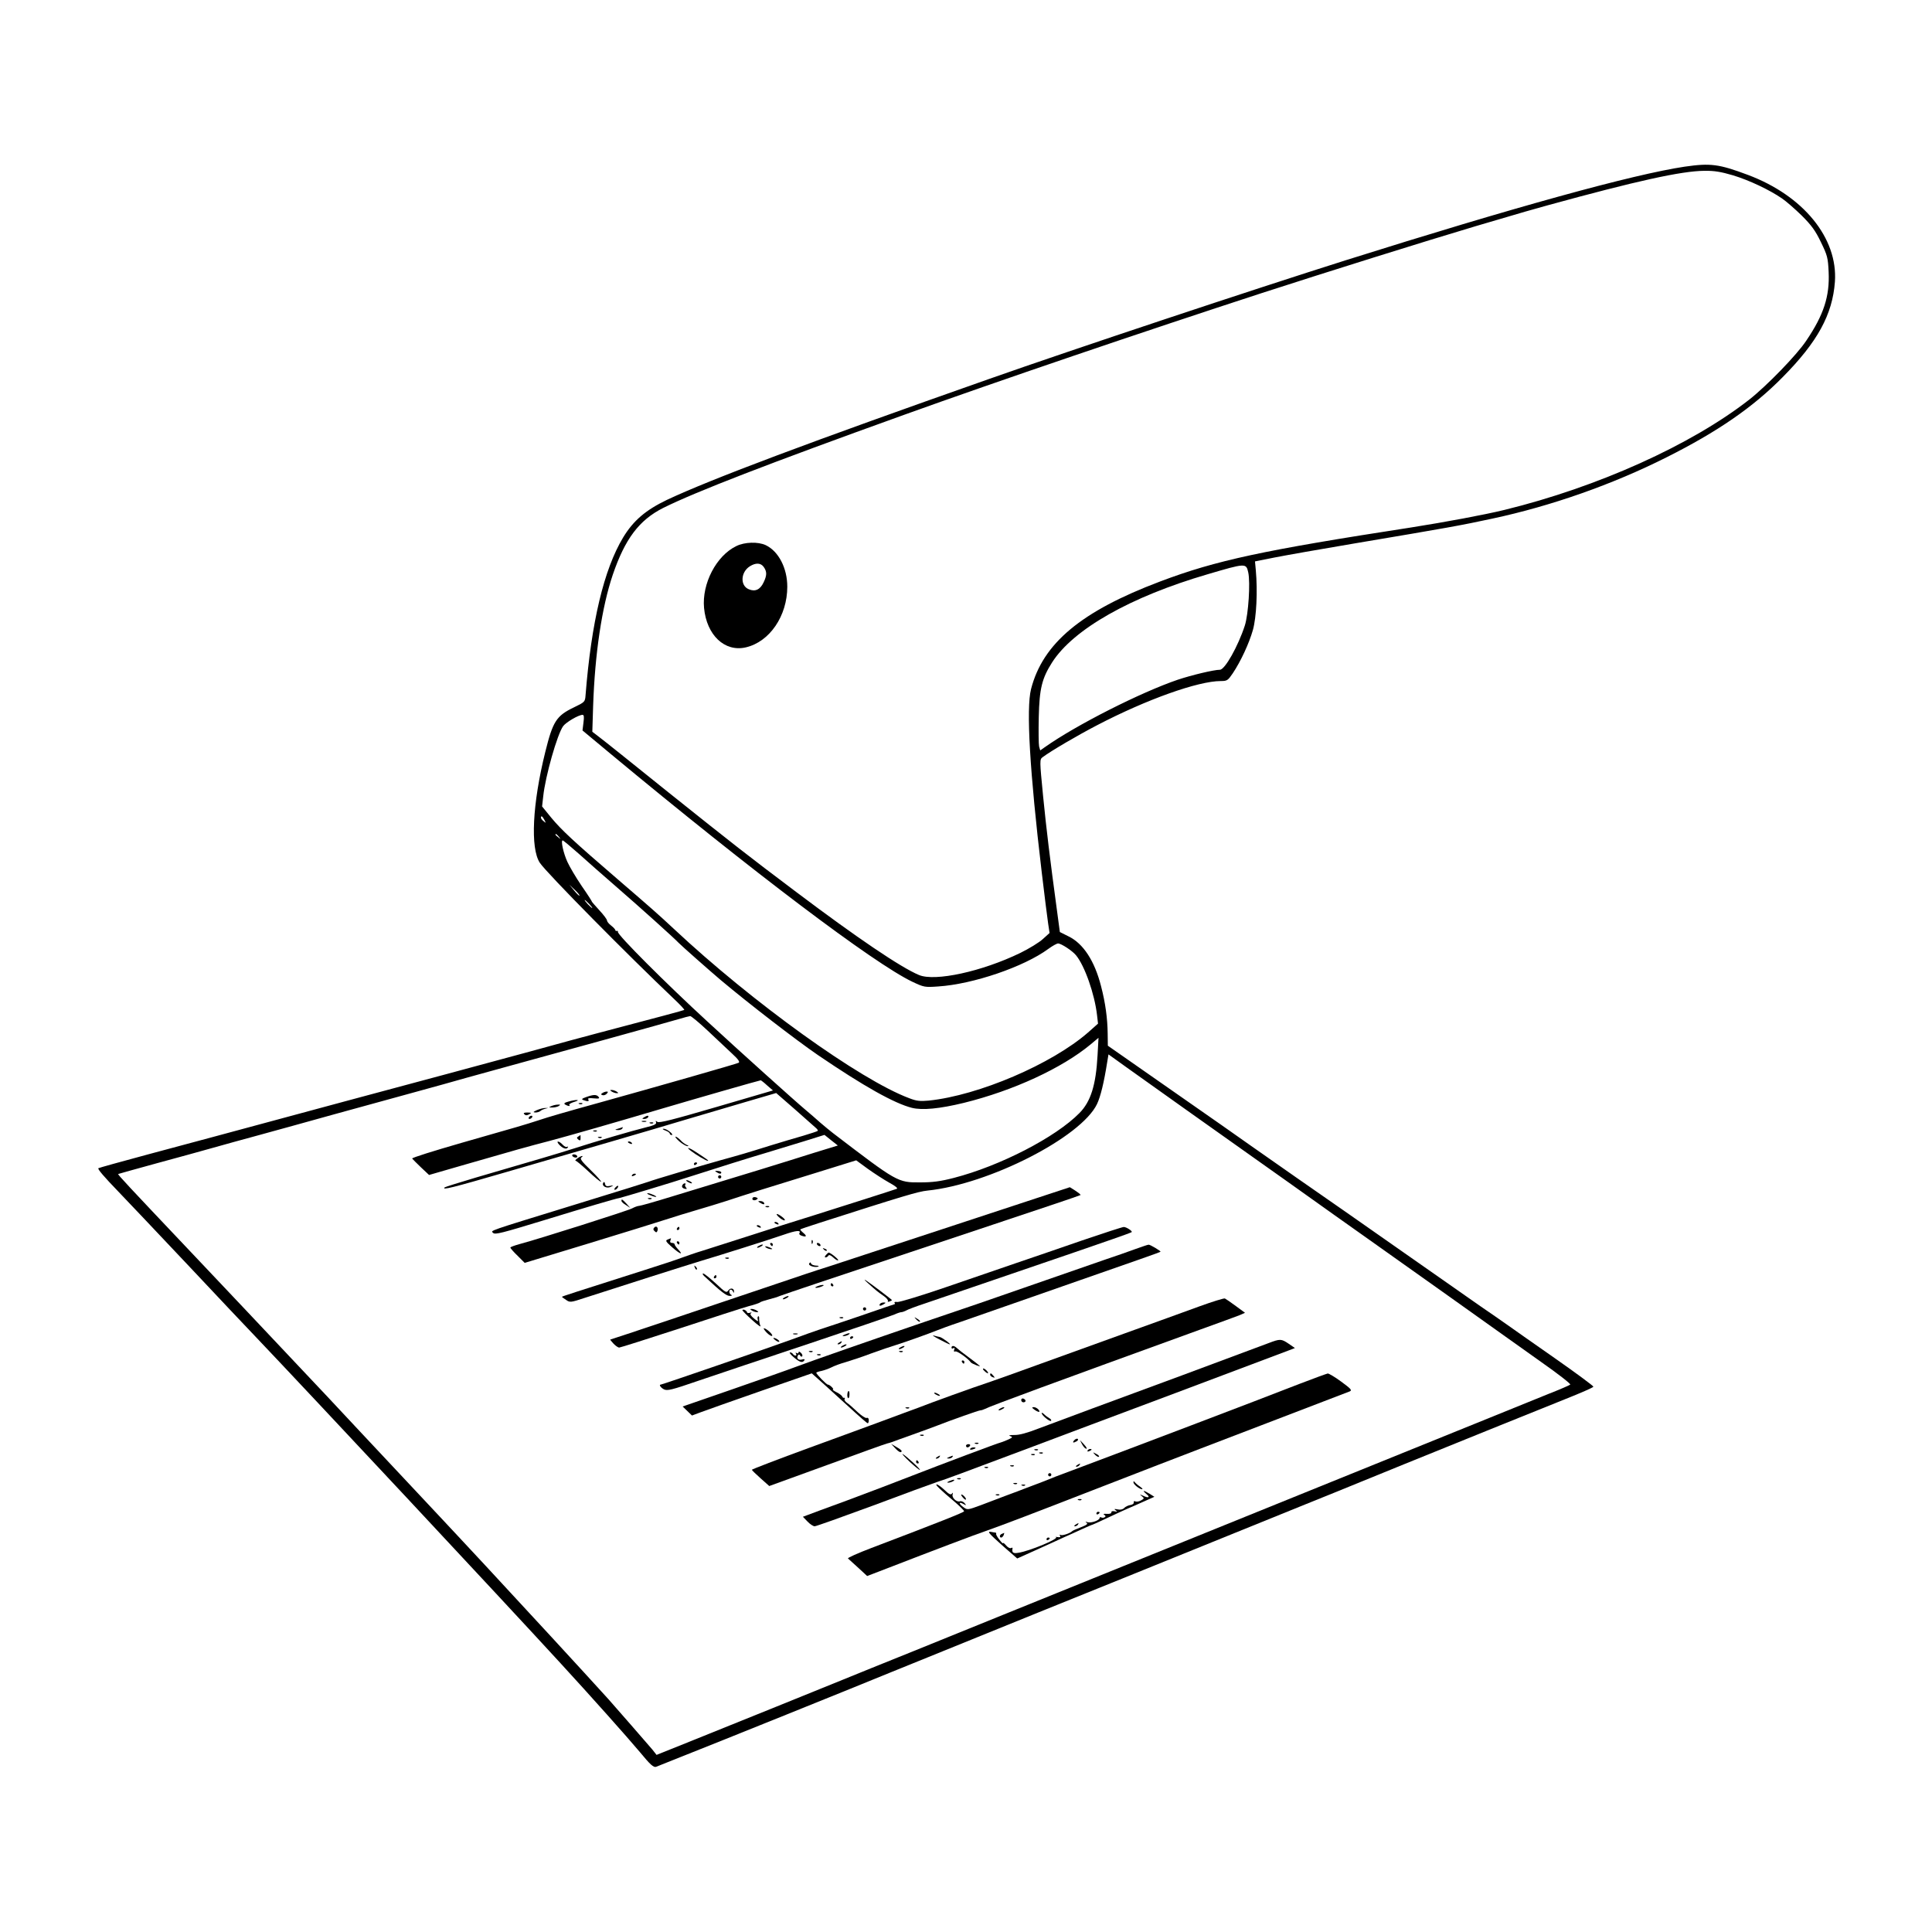 <?xml version="1.0" standalone="no"?>
<!DOCTYPE svg PUBLIC "-//W3C//DTD SVG 20010904//EN"
 "http://www.w3.org/TR/2001/REC-SVG-20010904/DTD/svg10.dtd">
<svg version="1.0" xmlns="http://www.w3.org/2000/svg"
 width="1200pt" height="1200pt" viewBox="0 0 1200 1200"
 preserveAspectRatio="xMidYMid meet">

<g transform="translate(0,1200) scale(0.1,-0.1)"
fill="#000000" stroke="none">
<path d="M10465 10965 c-322 -48 -1057 -251 -2105 -581 -582 -184 -1678 -548
-2220 -739 -1106 -389 -1724 -621 -1998 -750 -131 -63 -208 -128 -272 -234
-119 -198 -197 -525 -233 -979 -3 -42 -5 -43 -73 -76 -108 -52 -130 -86 -177
-276 -80 -322 -94 -598 -34 -689 41 -62 549 -576 837 -849 35 -33 62 -62 60
-65 -5 -3 -160 -45 -530 -142 -69 -18 -258 -69 -420 -114 -287 -78 -721 -195
-1140 -307 -275 -74 -701 -189 -830 -224 -58 -16 -242 -65 -410 -110 -168 -45
-307 -84 -309 -86 -6 -5 36 -54 123 -144 45 -47 239 -251 431 -455 191 -203
380 -404 420 -445 335 -352 1532 -1633 1896 -2030 193 -210 413 -457 493 -552
65 -79 85 -97 101 -92 20 7 704 281 1205 484 151 62 367 149 480 195 324 131
513 208 685 278 88 36 324 131 525 212 687 278 945 383 1135 460 105 42 262
106 350 142 88 36 207 84 265 108 290 118 855 346 1005 406 93 37 171 71 172
76 1 4 -104 82 -234 173 -130 91 -266 186 -302 212 -36 25 -111 78 -166 115
-55 38 -253 177 -440 308 -187 131 -367 257 -400 280 -102 70 -495 345 -586
409 -47 34 -266 187 -487 341 l-401 280 -1 75 c-1 93 -14 191 -41 294 -40 158
-111 266 -202 310 l-54 27 -17 127 c-46 340 -66 506 -87 716 -22 225 -22 229
-3 243 52 39 214 134 339 199 307 160 627 274 768 274 39 0 44 4 74 48 50 75
101 185 125 269 22 79 30 240 18 372 l-5 54 120 24 c66 13 291 53 500 88 582
98 656 111 855 154 365 78 746 212 1080 380 317 159 538 311 722 498 217 219
310 389 325 593 19 271 -196 535 -541 664 -179 67 -232 74 -391 51z m299 -54
c99 -30 225 -89 305 -144 25 -17 80 -65 122 -106 61 -61 85 -94 119 -165 40
-82 44 -97 48 -185 7 -151 -30 -266 -139 -427 -58 -88 -246 -281 -354 -366
-361 -282 -940 -543 -1520 -685 -127 -31 -370 -76 -579 -109 -921 -142 -1212
-204 -1561 -336 -490 -185 -728 -384 -801 -668 -31 -121 -8 -512 66 -1135 17
-143 35 -287 40 -320 l9 -60 -41 -37 c-22 -21 -86 -60 -141 -87 -237 -115
-529 -179 -629 -137 -113 47 -386 232 -763 516 -303 228 -386 293 -794 619
-216 174 -411 330 -433 346 l-39 30 5 160 c11 325 54 614 122 815 76 223 164
340 313 415 201 100 650 274 1498 579 575 207 1484 516 2218 755 420 136 1008
320 1330 416 328 97 348 102 445 129 553 152 834 214 976 215 62 1 103 -6 178
-28z m-3011 -2466 c14 -63 1 -261 -21 -330 -42 -129 -124 -275 -155 -275 -37
0 -175 -33 -262 -62 -229 -78 -631 -281 -827 -420 l-27 -19 -7 25 c-3 13 -4
96 -2 183 4 177 20 240 83 339 132 206 486 407 965 547 238 70 240 70 253 12z
m-4129 -933 l-6 -49 173 -144 c885 -735 1637 -1303 1876 -1417 72 -34 77 -35
161 -29 216 14 532 122 683 233 26 19 53 34 61 34 19 0 88 -45 111 -73 54 -65
116 -241 131 -373 l6 -52 -62 -55 c-226 -197 -680 -391 -989 -423 -54 -5 -76
-3 -122 15 -305 114 -973 594 -1462 1052 -92 86 -144 132 -350 309 -273 235
-347 304 -411 381 l-57 70 7 62 c13 125 87 386 124 437 18 24 94 69 120 70 9
0 11 -12 6 -48z m-243 -604 c11 -21 11 -22 -4 -9 -10 7 -17 17 -17 22 0 15 9
10 21 -13z m90 -105 c13 -16 12 -17 -3 -4 -10 7 -18 15 -18 17 0 8 8 3 21 -13z
m123 -105 c51 -46 159 -141 242 -213 134 -116 353 -313 379 -341 16 -17 195
-175 260 -230 176 -148 468 -373 605 -467 285 -194 474 -300 584 -328 65 -16
171 -6 323 31 308 76 610 216 787 363 l49 41 -6 -110 c-10 -183 -42 -286 -112
-357 -148 -151 -494 -329 -780 -403 -85 -22 -133 -28 -210 -28 -139 -1 -142 1
-541 306 -19 15 -55 44 -79 65 -23 21 -64 56 -90 78 -67 56 -414 368 -611 550
-259 238 -562 541 -556 557 1 5 -2 7 -7 6 -5 -2 -9 1 -9 5 -1 5 -12 17 -26 28
-15 11 -26 26 -26 32 0 7 -22 36 -49 65 -26 28 -46 52 -45 52 2 0 -26 44 -63
97 -36 53 -76 121 -89 150 -25 55 -42 133 -29 133 4 0 48 -37 99 -82z m5 -261
c-2 -2 -17 12 -33 32 l-30 36 34 -32 c19 -18 32 -34 29 -36z m61 -52 c13 -14
21 -25 18 -25 -2 0 -15 11 -28 25 -13 14 -21 25 -18 25 2 0 15 -11 28 -25z
m737 -788 c54 -51 122 -115 151 -142 37 -34 49 -51 40 -56 -12 -7 -524 -153
-873 -250 -195 -54 -307 -86 -375 -109 -74 -24 -116 -37 -475 -139 -170 -49
-308 -92 -305 -97 3 -4 28 -29 55 -55 l50 -47 225 65 c319 92 379 109 525 147
131 35 396 111 710 204 182 54 593 172 600 172 2 0 21 -14 40 -32 l36 -31
-352 -103 c-267 -78 -356 -101 -366 -92 -10 8 -12 8 -8 -3 4 -11 -12 -19 -62
-31 -85 -21 -314 -88 -453 -133 -101 -32 -199 -61 -604 -179 -104 -31 -191
-58 -194 -61 -19 -19 45 -3 379 94 206 60 500 145 654 190 154 45 363 106 465
137 102 30 270 80 373 110 l188 55 117 -102 c64 -57 123 -109 131 -116 8 -7
13 -15 10 -17 -2 -3 -43 -16 -89 -30 -47 -13 -139 -41 -205 -61 -150 -47 -184
-57 -315 -93 -131 -37 -405 -118 -445 -133 -36 -12 -128 -41 -460 -143 -552
-170 -517 -158 -502 -174 12 -12 57 0 313 78 264 81 450 136 472 139 13 2 332
98 432 131 167 54 388 123 480 150 58 18 163 50 233 71 l128 40 41 -33 42 -33
-150 -46 c-141 -45 -521 -162 -629 -194 -27 -8 -138 -42 -246 -75 -107 -33
-202 -60 -210 -60 -8 0 -27 -7 -44 -16 -29 -15 -576 -189 -697 -221 -32 -9
-58 -18 -58 -22 0 -4 20 -27 45 -51 l44 -44 388 118 c213 65 433 133 488 151
55 18 143 45 195 60 52 15 133 40 180 55 124 41 273 88 557 175 l251 78 71
-52 c39 -28 99 -67 133 -86 39 -21 57 -36 48 -39 -34 -12 -320 -103 -510 -163
-113 -35 -297 -93 -410 -130 -113 -36 -241 -77 -285 -91 -44 -13 -100 -33
-125 -42 -25 -10 -130 -45 -235 -78 -436 -139 -515 -164 -515 -167 0 -1 12
-10 26 -19 24 -17 29 -16 117 13 203 66 637 204 717 228 137 41 428 133 518
164 77 27 110 30 97 9 -3 -4 2 -11 11 -14 31 -12 39 -5 15 15 -13 11 -22 21
-20 23 2 2 54 20 114 39 527 169 617 196 675 202 383 39 956 332 1054 538 22
47 43 133 63 260 l8 48 110 -79 c182 -130 545 -388 805 -572 135 -95 290 -206
345 -245 55 -39 210 -150 345 -245 348 -247 754 -535 830 -590 36 -26 150
-107 253 -180 104 -73 185 -136 180 -140 -4 -4 -64 -30 -133 -57 -69 -28 -233
-94 -365 -148 -254 -103 -1368 -554 -1815 -735 -405 -164 -971 -393 -1210
-490 -118 -48 -366 -148 -550 -223 -184 -74 -387 -156 -450 -182 -156 -64
-623 -252 -913 -369 l-239 -96 -26 33 c-34 40 -225 259 -272 312 -153 169
-541 590 -764 830 -72 77 -158 169 -191 205 -34 36 -133 142 -220 235 -88 94
-257 274 -375 400 -118 127 -291 311 -385 410 -93 99 -242 256 -330 350 -88
93 -237 250 -331 350 -395 417 -453 479 -450 483 2 1 109 31 237 66 129 35
286 78 349 96 63 18 194 54 290 80 96 26 308 85 470 130 162 45 385 106 495
136 110 30 254 70 320 89 66 18 179 49 250 69 253 69 1011 278 1070 296 33 10
65 18 72 19 6 0 56 -41 110 -92z"/>
<path d="M4573 8608 c-124 -60 -214 -233 -200 -384 16 -169 128 -275 259 -245
148 34 258 195 258 377 0 115 -54 220 -134 258 -47 22 -131 20 -183 -6z m171
-130 c20 -29 20 -51 -1 -95 -21 -45 -52 -60 -92 -43 -55 22 -51 107 7 143 37
23 68 21 86 -5z"/>
<path d="M3800 5220 c8 -5 22 -10 30 -10 13 0 13 1 0 10 -8 5 -22 10 -30 10
-13 0 -13 -1 0 -10z"/>
<path d="M3742 5211 c-11 -7 -11 -9 0 -13 7 -3 19 1 26 8 10 11 10 14 0 14 -7
0 -19 -4 -26 -9z"/>
<path d="M3641 5186 c-28 -10 -31 -14 -17 -19 26 -10 38 -8 30 4 -5 8 6 10 34
7 32 -3 38 -1 30 9 -13 16 -32 15 -77 -1z"/>
<path d="M3531 5158 c-26 -7 -31 -12 -20 -19 17 -10 35 -12 25 -2 -4 4 10 13
31 19 46 14 12 16 -36 2z"/>
<path d="M3598 5143 c7 -3 16 -2 19 1 4 3 -2 6 -13 5 -11 0 -14 -3 -6 -6z"/>
<path d="M3425 5130 c-18 -8 -18 -9 5 -9 14 0 32 4 40 9 12 8 12 10 -5 9 -11
0 -29 -4 -40 -9z"/>
<path d="M3335 5105 c-24 -11 -26 -14 -9 -15 11 0 24 4 30 9 5 5 18 11 29 14
l20 5 -20 0 c-11 0 -33 -6 -50 -13z"/>
<path d="M3257 5079 c8 -8 16 -8 30 0 16 9 14 10 -11 11 -22 0 -27 -3 -19 -11z"/>
<path d="M3285 5060 c-3 -5 -2 -10 4 -10 5 0 13 5 16 10 3 6 2 10 -4 10 -5 0
-13 -4 -16 -10z"/>
<path d="M4000 5060 c-13 -8 -13 -10 2 -10 9 0 20 5 23 10 8 13 -5 13 -25 0z"/>
<path d="M3988 5033 c6 -2 18 -2 25 0 6 3 1 5 -13 5 -14 0 -19 -2 -12 -5z"/>
<path d="M4038 5023 c7 -3 16 -2 19 1 4 3 -2 6 -13 5 -11 0 -14 -3 -6 -6z"/>
<path d="M3840 4990 c-23 -7 -23 -8 -3 -9 12 -1 25 4 28 9 3 6 5 10 3 9 -2 -1
-14 -5 -28 -9z"/>
<path d="M4133 4978 c15 -5 27 -14 27 -19 0 -5 6 -9 13 -9 6 1 1 10 -12 20
-13 11 -31 20 -40 19 -9 0 -4 -5 12 -11z"/>
<path d="M3688 4973 c7 -3 16 -2 19 1 4 3 -2 6 -13 5 -11 0 -14 -3 -6 -6z"/>
<path d="M3592 4941 c-11 -6 -10 -10 0 -19 11 -8 14 -7 14 9 0 10 0 19 -1 19
0 0 -6 -4 -13 -9z"/>
<path d="M3718 4933 c7 -3 16 -2 19 1 4 3 -2 6 -13 5 -11 0 -14 -3 -6 -6z"/>
<path d="M4220 4910 c19 -16 42 -29 50 -29 9 0 8 3 -5 8 -11 5 -29 18 -39 30
-11 11 -24 21 -30 21 -5 0 5 -13 24 -30z"/>
<path d="M3470 4894 c21 -25 48 -36 56 -22 4 6 3 8 -3 5 -6 -4 -18 2 -28 13
-21 23 -44 27 -25 4z"/>
<path d="M3900 4906 c0 -2 7 -7 16 -10 8 -3 12 -2 9 4 -6 10 -25 14 -25 6z"/>
<path d="M4291 4852 c35 -27 95 -62 105 -62 9 0 -2 8 -77 57 -41 27 -62 31
-28 5z"/>
<path d="M3555 4820 c3 -5 13 -10 21 -10 8 0 12 5 9 10 -3 6 -13 10 -21 10 -8
0 -12 -4 -9 -10z"/>
<path d="M3586 4805 c-11 -8 -16 -15 -10 -15 5 0 40 -30 78 -65 38 -36 73 -65
79 -65 5 0 -23 32 -63 71 -57 55 -70 73 -59 80 8 5 10 9 4 9 -5 -1 -19 -7 -29
-15z"/>
<path d="M4310 4769 c0 -5 5 -7 10 -4 6 3 10 8 10 11 0 2 -4 4 -10 4 -5 0 -10
-5 -10 -11z"/>
<path d="M4450 4720 c18 -12 30 -13 30 -2 0 4 -10 9 -22 9 -18 2 -20 0 -8 -7z"/>
<path d="M3925 4700 c-3 -6 1 -7 9 -4 18 7 21 14 7 14 -6 0 -13 -4 -16 -10z"/>
<path d="M4460 4690 c0 -5 5 -10 10 -10 6 0 10 5 10 10 0 6 -4 10 -10 10 -5 0
-10 -4 -10 -10z"/>
<path d="M4270 4660 c8 -5 20 -10 25 -10 6 0 3 5 -5 10 -8 5 -19 10 -25 10 -5
0 -3 -5 5 -10z"/>
<path d="M3747 4654 c-12 -20 20 -38 46 -26 21 11 21 11 -5 6 -20 -4 -27 -1
-30 13 -2 12 -6 14 -11 7z"/>
<path d="M4237 4636 c-3 -8 2 -16 14 -19 15 -4 18 -2 10 7 -6 7 -8 16 -4 19 3
4 2 7 -4 7 -6 0 -13 -6 -16 -14z"/>
<path d="M3822 4624 c-7 -8 -8 -14 -3 -14 10 0 25 19 20 25 -2 1 -10 -3 -17
-11z"/>
<path d="M5940 4394 c-388 -127 -741 -244 -785 -258 -120 -38 -160 -52 -400
-133 -333 -113 -959 -323 -964 -323 -3 0 6 -11 19 -25 13 -14 29 -25 36 -25 7
0 176 54 376 119 200 66 392 128 428 138 36 9 67 20 70 23 3 4 28 12 55 19 28
7 59 17 70 22 11 4 117 41 235 80 1773 591 1630 543 1630 549 0 3 -15 14 -33
26 l-32 20 -705 -232z"/>
<path d="M4020 4587 c0 -3 15 -10 32 -16 18 -6 28 -7 23 -2 -12 10 -55 25 -55
18z"/>
<path d="M4675 4560 c-8 -13 9 -20 24 -11 10 6 9 10 -3 14 -8 3 -18 2 -21 -3z"/>
<path d="M4028 4553 c7 -3 16 -2 19 1 4 3 -2 6 -13 5 -11 0 -14 -3 -6 -6z"/>
<path d="M3860 4541 c0 -5 12 -17 28 -26 l27 -18 -24 27 c-26 28 -31 31 -31
17z"/>
<path d="M4720 4530 c20 -13 33 -13 25 0 -3 6 -14 10 -23 10 -15 0 -15 -2 -2
-10z"/>
<path d="M4758 4503 c7 -3 16 -2 19 1 4 3 -2 6 -13 5 -11 0 -14 -3 -6 -6z"/>
<path d="M4838 4440 c12 -11 27 -20 34 -20 7 0 2 9 -12 20 -33 26 -50 26 -22
0z"/>
<path d="M4810 4406 c0 -2 7 -7 16 -10 8 -3 12 -2 9 4 -6 10 -25 14 -25 6z"/>
<path d="M4064 4376 c-8 -9 -7 -15 2 -23 9 -9 13 -9 17 1 8 20 -6 36 -19 22z"/>
<path d="M4700 4386 c0 -2 7 -7 16 -10 8 -3 12 -2 9 4 -6 10 -25 14 -25 6z"/>
<path d="M4205 4370 c-3 -5 -1 -10 4 -10 6 0 11 5 11 10 0 6 -2 10 -4 10 -3 0
-8 -4 -11 -10z"/>
<path d="M6720 4295 c-135 -47 -317 -109 -405 -139 -88 -30 -286 -98 -440
-151 -154 -53 -290 -94 -302 -92 -12 2 -20 0 -17 -4 3 -5 4 -9 2 -9 -2 0 -95
-32 -208 -71 -113 -38 -227 -77 -254 -85 -26 -9 -110 -38 -185 -66 -125 -46
-798 -278 -807 -278 -13 0 0 -19 19 -29 21 -11 47 -5 218 54 107 36 417 141
689 231 272 91 509 172 527 180 17 8 36 14 42 14 6 0 19 5 29 10 9 6 62 26
117 44 133 45 766 262 930 318 72 25 180 62 240 83 61 21 112 40 114 42 7 6
-33 32 -49 32 -8 0 -125 -38 -260 -84z"/>
<path d="M4147 4301 c-16 -6 -12 -13 29 -49 49 -43 72 -50 35 -11 -12 13 -21
26 -21 31 0 4 -7 8 -16 8 -10 0 -14 6 -10 15 3 8 4 15 3 14 -1 0 -10 -4 -20
-8z"/>
<path d="M5041 4284 c0 -11 3 -14 6 -6 3 7 2 16 -1 19 -3 4 -6 -2 -5 -13z"/>
<path d="M4205 4280 c3 -5 8 -10 11 -10 2 0 4 5 4 10 0 6 -5 10 -11 10 -5 0
-7 -4 -4 -10z"/>
<path d="M4785 4270 c3 -5 8 -10 11 -10 2 0 4 5 4 10 0 6 -5 10 -11 10 -5 0
-7 -4 -4 -10z"/>
<path d="M5075 4270 c3 -5 11 -10 16 -10 6 0 7 5 4 10 -3 6 -11 10 -16 10 -6
0 -7 -4 -4 -10z"/>
<path d="M4710 4260 c-8 -5 -10 -10 -5 -10 6 0 17 5 25 10 8 5 11 10 5 10 -5
0 -17 -5 -25 -10z"/>
<path d="M7055 4243 c-38 -14 -126 -45 -195 -68 -69 -24 -231 -80 -360 -125
-384 -134 -472 -164 -750 -258 -345 -118 -704 -243 -805 -281 -44 -17 -221
-79 -393 -139 l-312 -108 29 -28 29 -28 59 22 c32 12 199 71 371 131 l314 109
86 -77 c48 -43 107 -97 132 -120 84 -77 125 -113 130 -113 3 0 6 8 6 19 0 11
-5 17 -13 14 -7 -3 -32 14 -56 36 -24 23 -53 49 -65 57 -12 8 -20 20 -16 25 3
5 2 8 -3 7 -4 -2 -9 2 -11 7 -2 6 -17 18 -35 27 -18 9 -28 17 -24 18 11 0 -19
30 -31 30 -9 0 -72 65 -72 74 0 2 15 8 33 11 17 4 45 14 61 22 17 9 57 24 90
33 34 10 106 34 161 55 55 20 123 43 150 51 58 18 206 71 250 89 17 7 84 32
150 54 66 23 190 66 275 96 85 30 245 85 355 124 485 169 610 213 613 216 4 4
-64 45 -74 44 -5 0 -40 -12 -79 -26z"/>
<path d="M4760 4250 c8 -5 22 -9 30 -9 10 0 8 3 -5 9 -27 12 -43 12 -25 0z"/>
<path d="M5117 4239 c7 -7 15 -10 18 -7 3 3 -2 9 -12 12 -14 6 -15 5 -6 -5z"/>
<path d="M5130 4205 c-8 -9 -9 -15 -2 -15 6 0 14 5 17 11 5 7 16 2 31 -12 13
-12 26 -20 30 -17 5 5 -48 48 -59 48 -2 0 -10 -7 -17 -15z"/>
<path d="M4508 4183 c7 -3 16 -2 19 1 4 3 -2 6 -13 5 -11 0 -14 -3 -6 -6z"/>
<path d="M5026 4152 c-8 -13 35 -27 56 -19 7 3 1 6 -14 6 -14 1 -28 6 -30 13
-3 9 -6 9 -12 0z"/>
<path d="M4316 4127 c3 -10 9 -15 12 -12 3 3 0 11 -7 18 -10 9 -11 8 -5 -6z"/>
<path d="M4376 4072 c104 -97 137 -122 157 -121 12 0 16 3 10 6 -15 5 -18 33
-4 33 5 0 12 -6 14 -12 4 -10 6 -10 6 -1 2 21 -22 27 -35 8 -12 -17 -18 -13
-79 44 -36 33 -71 61 -77 61 -7 0 -3 -8 8 -18z"/>
<path d="M4435 4070 c-3 -5 -1 -10 4 -10 6 0 11 5 11 10 0 6 -2 10 -4 10 -3 0
-8 -4 -11 -10z"/>
<path d="M5390 4031 c53 -48 62 -55 98 -80 18 -12 30 -27 27 -32 -4 -5 1 -6 9
-3 9 3 16 7 16 9 0 3 -136 106 -164 124 -11 7 -5 -1 14 -18z"/>
<path d="M5160 4020 c0 -5 5 -10 11 -10 5 0 7 5 4 10 -3 6 -8 10 -11 10 -2 0
-4 -4 -4 -10z"/>
<path d="M5075 4010 c-13 -5 -14 -9 -5 -9 8 0 24 4 35 9 13 5 14 9 5 9 -8 0
-24 -4 -35 -9z"/>
<path d="M4870 3940 c-8 -5 -10 -10 -5 -10 6 0 17 5 25 10 8 5 11 10 5 10 -5
0 -17 -5 -25 -10z"/>
<path d="M7450 3886 c-80 -29 -291 -106 -470 -170 -179 -65 -422 -152 -540
-195 -118 -43 -255 -92 -305 -109 -86 -28 -360 -127 -435 -157 -19 -7 -60 -22
-90 -33 -30 -11 -93 -35 -140 -52 -47 -17 -246 -91 -442 -162 -197 -72 -358
-134 -358 -137 0 -3 25 -27 54 -53 l54 -48 358 130 c196 72 364 132 373 134 9
2 23 6 31 9 8 3 67 25 130 47 63 23 131 47 150 55 95 37 259 95 269 95 6 0 19
4 29 9 30 17 453 172 1332 491 118 42 230 84 249 91 l34 15 -57 42 c-31 23
-62 44 -68 47 -7 2 -78 -20 -158 -49z"/>
<path d="M5465 3900 c-8 -13 5 -13 25 0 13 8 13 10 -2 10 -9 0 -20 -4 -23 -10z"/>
<path d="M5360 3870 c0 -5 5 -10 10 -10 6 0 10 5 10 10 0 6 -4 10 -10 10 -5 0
-10 -4 -10 -10z"/>
<path d="M4611 3862 c1 -4 28 -32 62 -62 33 -30 56 -46 50 -35 -5 11 -8 30 -8
42 1 12 -1 20 -6 17 -4 -2 -5 -12 -2 -22 5 -12 -1 -10 -23 8 -21 17 -27 28
-20 33 7 6 4 7 -6 3 -10 -3 -18 -1 -18 3 0 5 -7 11 -15 15 -8 3 -14 2 -14 -2z"/>
<path d="M4670 3860 c8 -5 22 -10 30 -10 13 0 13 1 0 10 -8 5 -22 10 -30 10
-13 0 -13 -1 0 -10z"/>
<path d="M5218 3813 c7 -3 16 -2 19 1 4 3 -2 6 -13 5 -11 0 -14 -3 -6 -6z"/>
<path d="M5692 3804 c10 -10 20 -16 22 -13 3 3 -5 11 -17 18 -21 13 -21 12 -5
-5z"/>
<path d="M4762 3723 c15 -15 30 -24 34 -20 7 7 -35 46 -51 47 -5 0 3 -12 17
-27z"/>
<path d="M4928 3713 c6 -2 18 -2 25 0 6 3 1 5 -13 5 -14 0 -19 -2 -12 -5z"/>
<path d="M5245 3710 c-13 -6 -15 -9 -5 -9 8 0 22 4 30 9 18 12 2 12 -25 0z"/>
<path d="M5834 3681 c32 -17 61 -31 65 -31 11 0 -49 44 -63 46 -7 1 -24 5 -37
9 -13 3 3 -7 35 -24z"/>
<path d="M5280 3689 c0 -5 5 -7 10 -4 6 3 10 8 10 11 0 2 -4 4 -10 4 -5 0 -10
-5 -10 -11z"/>
<path d="M4816 3676 c10 -8 21 -12 24 -10 5 6 -21 24 -34 24 -6 0 -1 -6 10
-14z"/>
<path d="M7880 3658 c-161 -61 -905 -337 -1100 -408 -124 -46 -272 -101 -330
-123 -69 -27 -120 -41 -150 -40 -30 0 -38 -2 -25 -7 17 -6 15 -9 -19 -24 -21
-9 -40 -16 -42 -16 -8 0 -375 -138 -544 -204 -102 -40 -286 -110 -410 -156
-124 -45 -236 -87 -249 -92 l-24 -9 28 -29 c16 -17 36 -30 45 -30 9 0 171 58
361 128 189 71 369 137 399 147 51 16 148 52 630 233 102 39 487 183 855 321
369 139 685 258 704 265 l34 13 -39 27 c-46 31 -53 31 -124 4z"/>
<path d="M5210 3660 c-9 -6 -10 -10 -3 -10 6 0 15 5 18 10 8 12 4 12 -15 0z"/>
<path d="M5230 3640 c-8 -5 -10 -10 -5 -10 6 0 17 5 25 10 8 5 11 10 5 10 -5
0 -17 -5 -25 -10z"/>
<path d="M5590 3630 c-8 -5 -10 -10 -5 -10 6 0 17 5 25 10 8 5 11 10 5 10 -5
0 -17 -5 -25 -10z"/>
<path d="M5910 3629 c0 -5 5 -7 12 -3 7 5 9 2 5 -9 -4 -11 -2 -14 7 -11 11 4
77 -42 96 -68 3 -4 19 -12 35 -18 35 -13 31 -10 -50 51 -33 24 -66 50 -73 57
-16 15 -32 16 -32 1z"/>
<path d="M4960 3600 c0 -6 -5 -8 -12 -4 -7 4 -8 3 -4 -4 4 -7 3 -12 -3 -12 -5
0 -13 5 -16 10 -3 6 -12 10 -18 10 -7 0 4 -14 23 -30 37 -32 55 -37 66 -19 4
7 0 9 -14 5 -22 -7 -37 7 -26 25 5 8 9 8 14 -1 4 -7 10 -8 13 -4 3 5 -1 15 -9
22 -9 8 -14 9 -14 2z"/>
<path d="M5028 3603 c7 -3 16 -2 19 1 4 3 -2 6 -13 5 -11 0 -14 -3 -6 -6z"/>
<path d="M5588 3603 c7 -3 16 -2 19 1 4 3 -2 6 -13 5 -11 0 -14 -3 -6 -6z"/>
<path d="M5078 3583 c7 -3 16 -2 19 1 4 3 -2 6 -13 5 -11 0 -14 -3 -6 -6z"/>
<path d="M5975 3540 c3 -5 8 -10 11 -10 2 0 4 5 4 10 0 6 -5 10 -11 10 -5 0
-7 -4 -4 -10z"/>
<path d="M6114 3485 c8 -8 18 -15 22 -15 3 0 1 7 -6 15 -7 8 -17 15 -22 15 -5
0 -3 -7 6 -15z"/>
<path d="M6150 3461 c0 -5 7 -12 16 -15 14 -5 15 -4 4 9 -14 17 -20 19 -20 6z"/>
<path d="M8070 3404 c-276 -108 -1059 -405 -1350 -514 -63 -24 -137 -52 -165
-62 -27 -11 -66 -26 -85 -34 -19 -7 -60 -23 -90 -34 -30 -12 -89 -34 -130 -49
-41 -16 -112 -43 -158 -60 -81 -30 -84 -30 -107 -13 -31 22 -32 37 -2 21 20
-11 21 -11 8 5 -8 9 -21 14 -29 11 -20 -7 -52 23 -45 43 3 12 2 13 -4 5 -7
-10 -19 -4 -46 22 -20 19 -42 35 -49 35 -12 0 20 -31 115 -111 31 -27 56 -52
55 -56 -2 -7 -147 -65 -576 -228 -84 -32 -149 -61 -145 -65 4 -3 33 -30 64
-58 l55 -51 125 48 c292 113 534 205 621 235 99 35 283 105 653 249 127 49
309 120 405 157 96 37 400 154 675 259 275 105 508 195 519 199 15 7 7 16 -53
60 -39 29 -77 51 -84 51 -6 -1 -86 -30 -177 -65z"/>
<path d="M5263 3340 c-1 -11 1 -22 5 -24 4 -2 8 7 8 20 1 13 -1 24 -5 24 -4 0
-7 -9 -8 -20z"/>
<path d="M5810 3340 c8 -5 20 -10 25 -10 6 0 3 5 -5 10 -8 5 -19 10 -25 10 -5
0 -3 -5 5 -10z"/>
<path d="M6343 3304 c0 -8 6 -14 14 -14 7 0 13 4 13 9 0 5 -6 11 -13 14 -8 3
-14 -1 -14 -9z"/>
<path d="M5628 3253 c7 -3 16 -2 19 1 4 3 -2 6 -13 5 -11 0 -14 -3 -6 -6z"/>
<path d="M6210 3250 c-8 -5 -10 -10 -5 -10 6 0 17 5 25 10 8 5 11 10 5 10 -5
0 -17 -5 -25 -10z"/>
<path d="M6424 3245 c26 -19 42 -19 26 0 -7 8 -20 15 -29 15 -13 -1 -13 -3 3
-15z"/>
<path d="M6470 3223 c0 -14 51 -55 58 -48 4 4 -1 11 -10 16 -9 5 -24 16 -33
25 -8 8 -15 11 -15 7z"/>
<path d="M5718 3083 c7 -3 16 -2 19 1 4 3 -2 6 -13 5 -11 0 -14 -3 -6 -6z"/>
<path d="M6672 3054 c-14 -16 -5 -18 17 -5 7 5 9 11 5 14 -5 3 -15 -1 -22 -9z"/>
<path d="M6719 3033 c6 -12 16 -25 21 -28 17 -11 11 5 -11 28 l-21 22 11 -22z"/>
<path d="M6058 3033 c7 -3 16 -2 19 1 4 3 -2 6 -13 5 -11 0 -14 -3 -6 -6z"/>
<path d="M5559 3006 c24 -26 41 -33 41 -18 0 4 -15 15 -33 25 l-32 19 24 -26z"/>
<path d="M6000 3020 c0 -5 4 -10 9 -10 6 0 13 5 16 10 3 6 -1 10 -9 10 -9 0
-16 -4 -16 -10z"/>
<path d="M6026 3001 c-4 -5 3 -7 14 -4 23 6 26 13 6 13 -8 0 -17 -4 -20 -9z"/>
<path d="M6428 2993 c7 -3 16 -2 19 1 4 3 -2 6 -13 5 -11 0 -14 -3 -6 -6z"/>
<path d="M6755 2990 c-3 -6 1 -7 9 -4 18 7 21 14 7 14 -6 0 -13 -4 -16 -10z"/>
<path d="M6458 2973 c7 -3 16 -2 19 1 4 3 -2 6 -13 5 -11 0 -14 -3 -6 -6z"/>
<path d="M6802 2964 c10 -10 20 -15 24 -12 3 4 -5 12 -18 18 -22 12 -22 12 -6
-6z"/>
<path d="M5650 2921 c30 -28 59 -51 63 -51 11 0 -91 93 -107 99 -6 2 14 -20
44 -48z"/>
<path d="M6408 2963 c7 -3 16 -2 19 1 4 3 -2 6 -13 5 -11 0 -14 -3 -6 -6z"/>
<path d="M5820 2950 c-9 -6 -10 -10 -3 -10 6 0 15 5 18 10 8 12 4 12 -15 0z"/>
<path d="M5895 2950 c-16 -7 -17 -9 -3 -9 9 -1 20 4 23 9 7 11 7 11 -20 0z"/>
<path d="M5690 2920 c0 -5 5 -10 11 -10 5 0 7 5 4 10 -3 6 -8 10 -11 10 -2 0
-4 -4 -4 -10z"/>
<path d="M6690 2900 c-9 -6 -10 -10 -3 -10 6 0 15 5 18 10 8 12 4 12 -15 0z"/>
<path d="M6278 2893 c7 -3 16 -2 19 1 4 3 -2 6 -13 5 -11 0 -14 -3 -6 -6z"/>
<path d="M6118 2883 c7 -3 16 -2 19 1 4 3 -2 6 -13 5 -11 0 -14 -3 -6 -6z"/>
<path d="M6510 2840 c0 -5 5 -10 10 -10 6 0 10 5 10 10 0 6 -4 10 -10 10 -5 0
-10 -4 -10 -10z"/>
<path d="M5948 2813 c7 -3 16 -2 19 1 4 3 -2 6 -13 5 -11 0 -14 -3 -6 -6z"/>
<path d="M5895 2800 c-13 -6 -15 -9 -5 -9 8 0 22 4 30 9 18 12 2 12 -25 0z"/>
<path d="M7040 2793 c0 -13 38 -43 54 -43 6 0 -1 8 -14 17 -14 9 -28 22 -32
27 -5 8 -8 7 -8 -1z"/>
<path d="M6298 2783 c7 -3 16 -2 19 1 4 3 -2 6 -13 5 -11 0 -14 -3 -6 -6z"/>
<path d="M6348 2773 c7 -3 16 -2 19 1 4 3 -2 6 -13 5 -11 0 -14 -3 -6 -6z"/>
<path d="M7121 2720 c26 -21 12 -27 -24 -9 -20 9 -20 9 -5 -4 16 -13 16 -15
-6 -27 -13 -7 -29 -9 -35 -5 -7 3 -10 1 -9 -7 2 -7 -8 -14 -21 -16 -13 -2 -31
-10 -39 -19 -9 -9 -24 -12 -41 -8 -21 4 -23 3 -11 -6 12 -9 11 -10 -7 -6 -14
3 -21 0 -20 -7 1 -6 -10 -10 -28 -9 -20 2 -25 -1 -16 -6 9 -6 10 -11 2 -15 -6
-4 -15 -4 -21 -1 -5 3 -10 2 -10 -3 0 -15 -51 -33 -74 -27 -15 5 -17 4 -7 -3
10 -7 1 -14 -35 -28 -27 -10 -51 -21 -54 -24 -12 -13 -62 -30 -72 -24 -7 4 -8
2 -4 -5 5 -8 1 -11 -16 -8 -12 2 -17 2 -10 0 26 -9 -168 -89 -235 -98 -31 -5
-39 2 -34 28 1 5 -3 5 -9 2 -6 -4 -20 3 -31 16 -10 12 -19 19 -19 14 0 -4 -10
5 -22 21 -13 16 -22 32 -21 36 2 5 0 8 -5 9 -4 0 -15 2 -25 4 -28 5 -19 -6 74
-89 l87 -76 118 53 c66 30 142 64 169 77 28 12 78 35 113 51 35 16 65 29 68
29 2 0 41 18 86 39 46 22 103 48 128 59 25 10 73 32 107 47 l63 28 -30 19
c-40 24 -48 23 -19 -2z"/>
<path d="M5970 2716 c0 -4 7 -14 15 -22 8 -9 15 -11 15 -6 0 5 -7 15 -15 22
-8 7 -15 9 -15 6z"/>
<path d="M6188 2713 c7 -3 16 -2 19 1 4 3 -2 6 -13 5 -11 0 -14 -3 -6 -6z"/>
<path d="M6698 2683 c7 -3 16 -2 19 1 4 3 -2 6 -13 5 -11 0 -14 -3 -6 -6z"/>
<path d="M6810 2599 c0 -5 5 -7 10 -4 6 3 10 8 10 11 0 2 -4 4 -10 4 -5 0 -10
-5 -10 -11z"/>
<path d="M6680 2530 c-9 -6 -10 -10 -3 -10 6 0 15 5 18 10 8 12 4 12 -15 0z"/>
<path d="M6223 2473 c-15 -5 -17 -23 -4 -23 5 0 11 7 15 15 3 8 4 15 3 14 -1
0 -8 -3 -14 -6z"/>
<path d="M6500 2439 c0 -5 5 -7 10 -4 6 3 10 8 10 11 0 2 -4 4 -10 4 -5 0 -10
-5 -10 -11z"/>
</g>
</svg>
